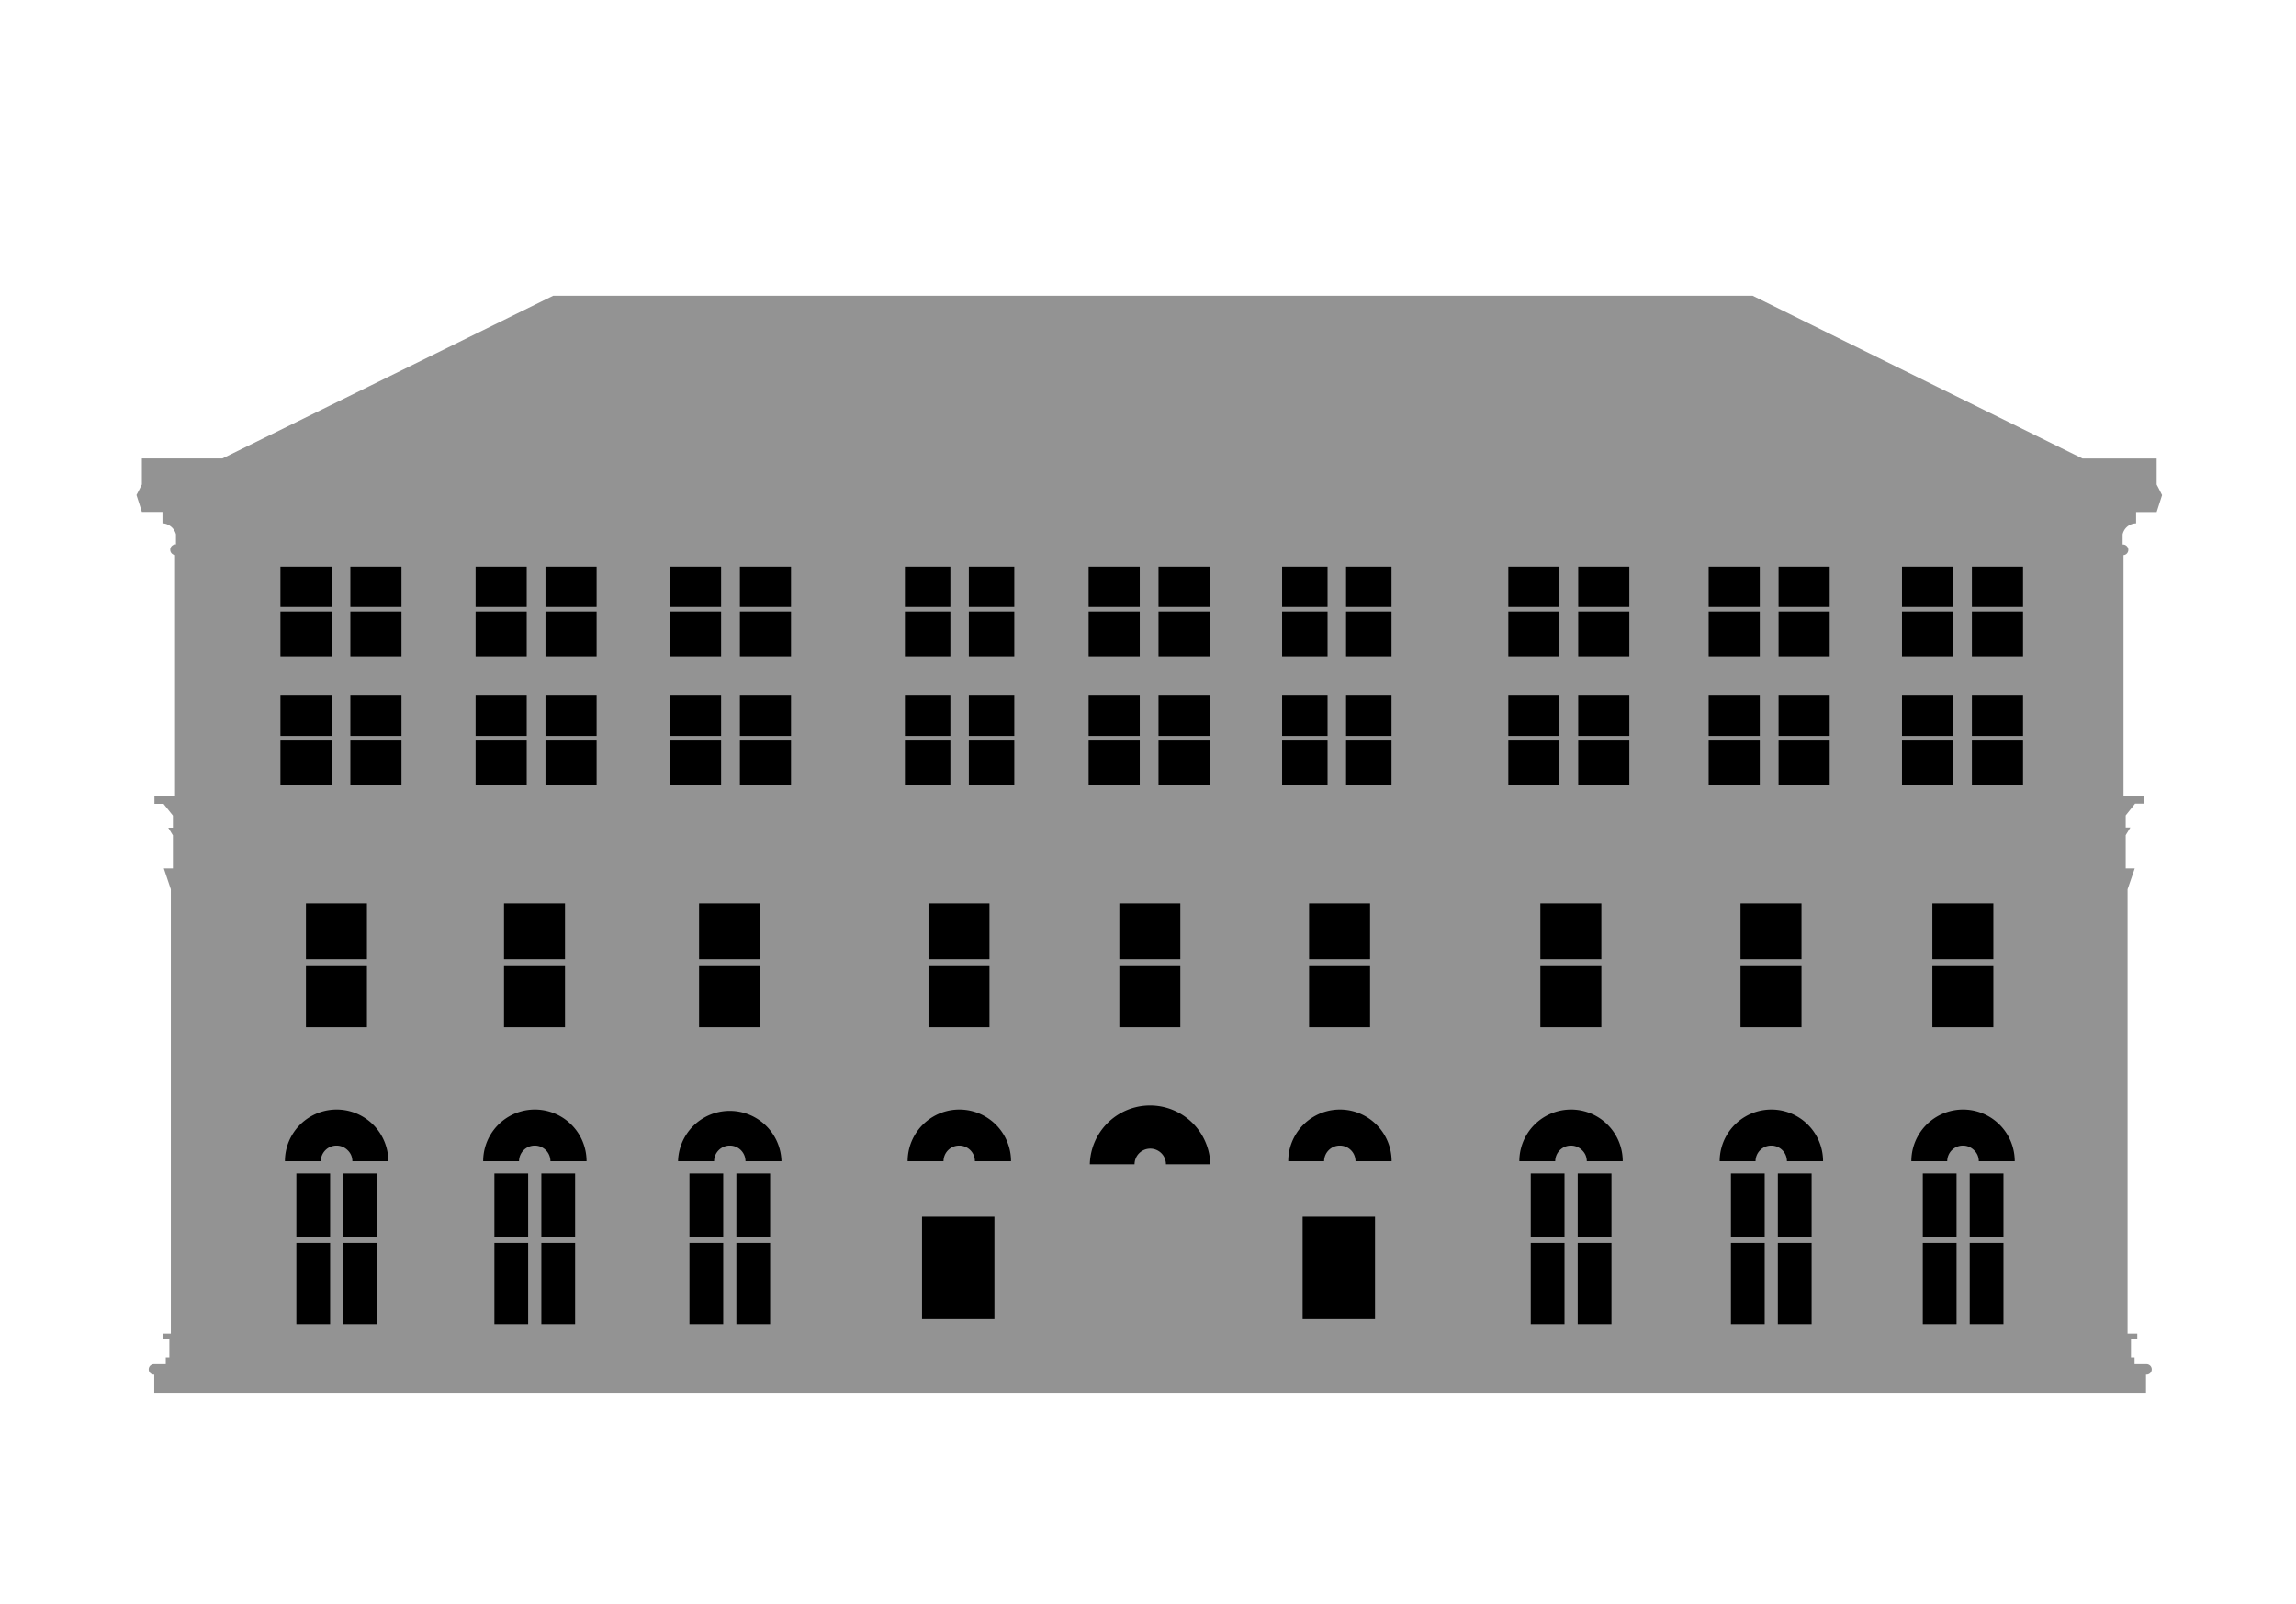 <svg xmlns="http://www.w3.org/2000/svg" viewBox="0 0 640 447.05"><defs><style>.cls-1{fill:#939393;}</style></defs><title>avery_blurry_window</title><g id="envelope-mask"><path class="cls-1" d="M43,388.11H598.19v-5.06h.14a1.46,1.46,0,0,0,0-2.92H595v-1.88h-1v-5.18h1.76v-1.45h-2.71V247.83l2-5.82h-2.52v-9.27l1.3-2.14h-1.3v-3.37l2.61-3.28h2.54v-2.19h-5.76V154.7a1.49,1.49,0,0,0,1-.52,1.51,1.51,0,0,0,.34-1.08,1.45,1.45,0,0,0-.52-1,1.5,1.5,0,0,0-1.07-.36v-2.82a3.89,3.89,0,0,1,3.76-3.07v-3.16h5.73q.76-2.37,1.51-4.72c-.5-1-1-2-1.51-2.94v-7.26H580.46L488.54,82.4H154.2L62,127.76H39.55V135c-.5,1-1,2-1.51,2.94q.76,2.35,1.51,4.72h5.74v3.16a4.16,4.16,0,0,1,3.76,3.07v2.82a1.52,1.52,0,0,0-1.08.36,1.48,1.48,0,0,0-.51,1,1.51,1.51,0,0,0,.34,1.08,1.45,1.45,0,0,0,1,.52v67.06H43.05V224h2.54l2.61,3.28v3.37H46.9l1.3,2.14V242H45.67l1.95,5.82V371.62H45.44v1.45h1.77v5.18h-1v1.88H42.88a1.5,1.5,0,0,0-1,.43,1.46,1.46,0,0,0,1,2.49H43Z"/></g><g id="windows-mask"><rect x="495.57" y="346.35" width="9.41" height="22.63"/><rect x="82.61" y="327.01" width="9.41" height="17.59"/><rect x="95.69" y="327.01" width="9.41" height="17.59"/><rect x="95.69" y="346.35" width="9.41" height="22.63"/><rect x="85.28" y="268.99" width="17" height="17.24"/><rect x="85.28" y="251.75" width="17" height="15.56"/><rect x="78.17" y="193.84" width="14.25" height="11.24"/><rect x="78.17" y="206.36" width="14.25" height="12.52"/><rect x="78.17" y="170.42" width="14.25" height="12.52"/><rect x="78.17" y="157.91" width="14.25" height="11.24"/><rect x="495.57" y="327.01" width="9.41" height="17.59"/><rect x="97.66" y="157.91" width="14.25" height="11.24"/><rect x="97.66" y="170.42" width="14.25" height="12.52"/><rect x="97.66" y="193.84" width="14.25" height="11.24"/><rect x="97.66" y="206.36" width="14.25" height="12.52"/><rect x="132.57" y="170.42" width="14.25" height="12.52"/><rect x="132.57" y="157.91" width="14.25" height="11.24"/><rect x="152.05" y="157.91" width="14.25" height="11.24"/><rect x="152.05" y="170.42" width="14.25" height="12.52"/><rect x="132.57" y="193.84" width="14.25" height="11.24"/><rect x="152.05" y="193.84" width="14.25" height="11.24"/><rect x="152.05" y="206.36" width="14.25" height="12.52"/><rect x="132.57" y="206.36" width="14.25" height="12.52"/><rect x="140.49" y="251.75" width="17" height="15.56"/><rect x="140.49" y="268.99" width="17" height="17.24"/><rect x="137.81" y="327.01" width="9.41" height="17.59"/><rect x="150.9" y="327.01" width="9.41" height="17.59"/><rect x="150.9" y="346.35" width="9.41" height="22.63"/><rect x="137.81" y="346.35" width="9.41" height="22.63"/><rect x="192.18" y="346.35" width="9.41" height="22.63"/><rect x="192.18" y="327.01" width="9.41" height="17.59"/><rect x="205.26" y="327.01" width="9.41" height="17.59"/><rect x="205.26" y="346.35" width="9.41" height="22.63"/><rect x="194.86" y="268.99" width="17" height="17.24"/><rect x="194.86" y="251.75" width="17" height="15.56"/><rect x="186.75" y="193.84" width="14.25" height="11.24"/><rect x="186.75" y="157.91" width="14.25" height="11.24"/><rect x="186.75" y="170.42" width="14.25" height="12.52"/><rect x="206.24" y="157.91" width="14.25" height="11.24"/><rect x="206.24" y="170.42" width="14.25" height="12.52"/><rect x="206.24" y="193.84" width="14.25" height="11.24"/><rect x="206.24" y="206.36" width="14.25" height="12.52"/><rect x="186.75" y="206.36" width="14.25" height="12.52"/><rect x="252.24" y="157.91" width="12.67" height="11.24"/><rect x="252.24" y="170.42" width="12.67" height="12.52"/><rect x="270.06" y="170.42" width="12.67" height="12.52"/><rect x="270.06" y="157.91" width="12.67" height="11.24"/><rect x="270.06" y="193.84" width="12.67" height="11.24"/><rect x="252.24" y="193.84" width="12.67" height="11.24"/><rect x="252.24" y="206.36" width="12.67" height="12.52"/><rect x="270.06" y="206.36" width="12.67" height="12.52"/><rect x="303.45" y="170.42" width="14.25" height="12.52"/><rect x="303.45" y="157.91" width="14.25" height="11.24"/><rect x="322.93" y="157.91" width="14.25" height="11.24"/><rect x="322.93" y="170.42" width="14.25" height="12.52"/><rect x="303.45" y="193.84" width="14.25" height="11.24"/><rect x="322.93" y="193.84" width="14.25" height="11.24"/><rect x="322.93" y="206.36" width="14.25" height="12.52"/><rect x="303.45" y="206.36" width="14.25" height="12.52"/><rect x="258.81" y="251.75" width="17" height="15.56"/><rect x="258.81" y="268.99" width="17" height="17.24"/><rect x="312.01" y="268.99" width="17" height="17.24"/><rect x="312.01" y="251.75" width="17" height="15.56"/><rect x="364.9" y="251.75" width="17" height="15.56"/><rect x="364.9" y="268.99" width="17" height="17.24"/><rect x="357.38" y="206.36" width="12.67" height="12.52"/><rect x="357.38" y="193.84" width="12.67" height="11.24"/><rect x="375.21" y="206.36" width="12.67" height="12.52"/><rect x="375.21" y="193.84" width="12.67" height="11.24"/><rect x="357.38" y="170.42" width="12.67" height="12.52"/><rect x="357.38" y="157.91" width="12.67" height="11.24"/><rect x="375.21" y="157.91" width="12.67" height="11.24"/><rect x="375.21" y="170.42" width="12.67" height="12.52"/><rect x="420.44" y="170.42" width="14.25" height="12.52"/><rect x="420.44" y="157.91" width="14.25" height="11.24"/><rect x="439.92" y="157.91" width="14.25" height="11.24"/><rect x="439.92" y="170.42" width="14.25" height="12.52"/><rect x="420.44" y="193.84" width="14.25" height="11.24"/><rect x="420.44" y="206.36" width="14.25" height="12.52"/><rect x="439.92" y="206.36" width="14.25" height="12.52"/><rect x="439.92" y="193.84" width="14.25" height="11.24"/><rect x="476.28" y="170.42" width="14.25" height="12.52"/><rect x="476.28" y="157.91" width="14.25" height="11.24"/><rect x="495.77" y="157.91" width="14.25" height="11.24"/><rect x="495.77" y="170.42" width="14.25" height="12.52"/><rect x="530.17" y="170.42" width="14.25" height="12.52"/><rect x="530.17" y="157.91" width="14.25" height="11.24"/><rect x="549.66" y="157.91" width="14.25" height="11.24"/><rect x="549.66" y="170.42" width="14.25" height="12.52"/><rect x="549.66" y="193.84" width="14.25" height="11.24"/><rect x="530.17" y="193.84" width="14.25" height="11.24"/><rect x="530.17" y="206.36" width="14.25" height="12.52"/><rect x="549.66" y="206.36" width="14.25" height="12.52"/><rect x="495.77" y="206.36" width="14.25" height="12.52"/><rect x="495.77" y="193.84" width="14.25" height="11.24"/><rect x="476.28" y="193.84" width="14.25" height="11.24"/><rect x="476.28" y="206.36" width="14.25" height="12.52"/><rect x="429.37" y="251.75" width="17" height="15.56"/><rect x="429.37" y="268.99" width="17" height="17.24"/><rect x="485.16" y="268.99" width="17" height="17.24"/><rect x="485.16" y="251.75" width="17" height="15.56"/><rect x="538.64" y="251.75" width="17" height="15.56"/><rect x="538.64" y="268.99" width="17" height="17.24"/><rect x="549.05" y="346.35" width="9.41" height="22.63"/><rect x="549.05" y="327.01" width="9.41" height="17.59"/><rect x="535.97" y="327.01" width="9.41" height="17.59"/><rect x="535.97" y="346.35" width="9.41" height="22.63"/><rect x="439.78" y="327.01" width="9.41" height="17.59"/><rect x="439.78" y="346.35" width="9.41" height="22.63"/><rect x="426.69" y="346.35" width="9.41" height="22.63"/><rect x="426.69" y="327.01" width="9.41" height="17.59"/><rect x="363.1" y="339.06" width="20.18" height="28.52"/><rect x="257.01" y="339.06" width="20.18" height="28.52"/><path d="M98.22,323.59a4.36,4.36,0,0,0-.33-1.67,4.27,4.27,0,0,0-1-1.42,4.38,4.38,0,0,0-7.47,3.09h-10a14.41,14.41,0,0,1,28.82,0Z"/><path d="M153.43,323.59a4.36,4.36,0,0,0-.33-1.67,4.27,4.27,0,0,0-.95-1.42,4.38,4.38,0,0,0-7.47,3.09h-10a14.41,14.41,0,0,1,28.82,0Z"/><path d="M207.8,323.59a4.36,4.36,0,0,0-.33-1.67,4.43,4.43,0,0,0-.95-1.42,4.38,4.38,0,0,0-7.47,3.09H189a14.42,14.42,0,0,1,28.83,0Z"/><path d="M271.75,323.59a4.36,4.36,0,0,0-.33-1.67,4.27,4.27,0,0,0-.95-1.42,4.38,4.38,0,0,0-7.47,3.09H253a14.41,14.41,0,0,1,28.82,0Z"/><path d="M325,324.44a4.36,4.36,0,0,0-.33-1.67,4.27,4.27,0,0,0-.95-1.42,4.38,4.38,0,0,0-7.47,3.09H303.78a16.8,16.8,0,0,1,33.59,0Z"/><path d="M377.84,323.59a4.36,4.36,0,0,0-.33-1.67,4.27,4.27,0,0,0-.95-1.42,4.38,4.38,0,0,0-7.47,3.09h-10a14.41,14.41,0,0,1,28.82,0Z"/><path d="M442.31,323.59a4.36,4.36,0,0,0-.33-1.67,4.27,4.27,0,0,0-1-1.42,4.38,4.38,0,0,0-7.47,3.09h-10a14.41,14.41,0,0,1,28.82,0Z"/><path d="M551.58,323.59a4.36,4.36,0,0,0-.33-1.67,4.27,4.27,0,0,0-1-1.42,4.38,4.38,0,0,0-7.47,3.09h-10a14.41,14.41,0,0,1,28.82,0Z"/><path d="M498.1,323.59a4.36,4.36,0,0,0-.33-1.67,4.27,4.27,0,0,0-.95-1.42,4.38,4.38,0,0,0-7.47,3.09h-10a14.41,14.41,0,0,1,28.82,0Z"/><rect x="482.49" y="346.35" width="9.41" height="22.63"/><rect x="482.49" y="327.01" width="9.41" height="17.59"/><rect x="82.61" y="346.35" width="9.41" height="22.63"/></g></svg>